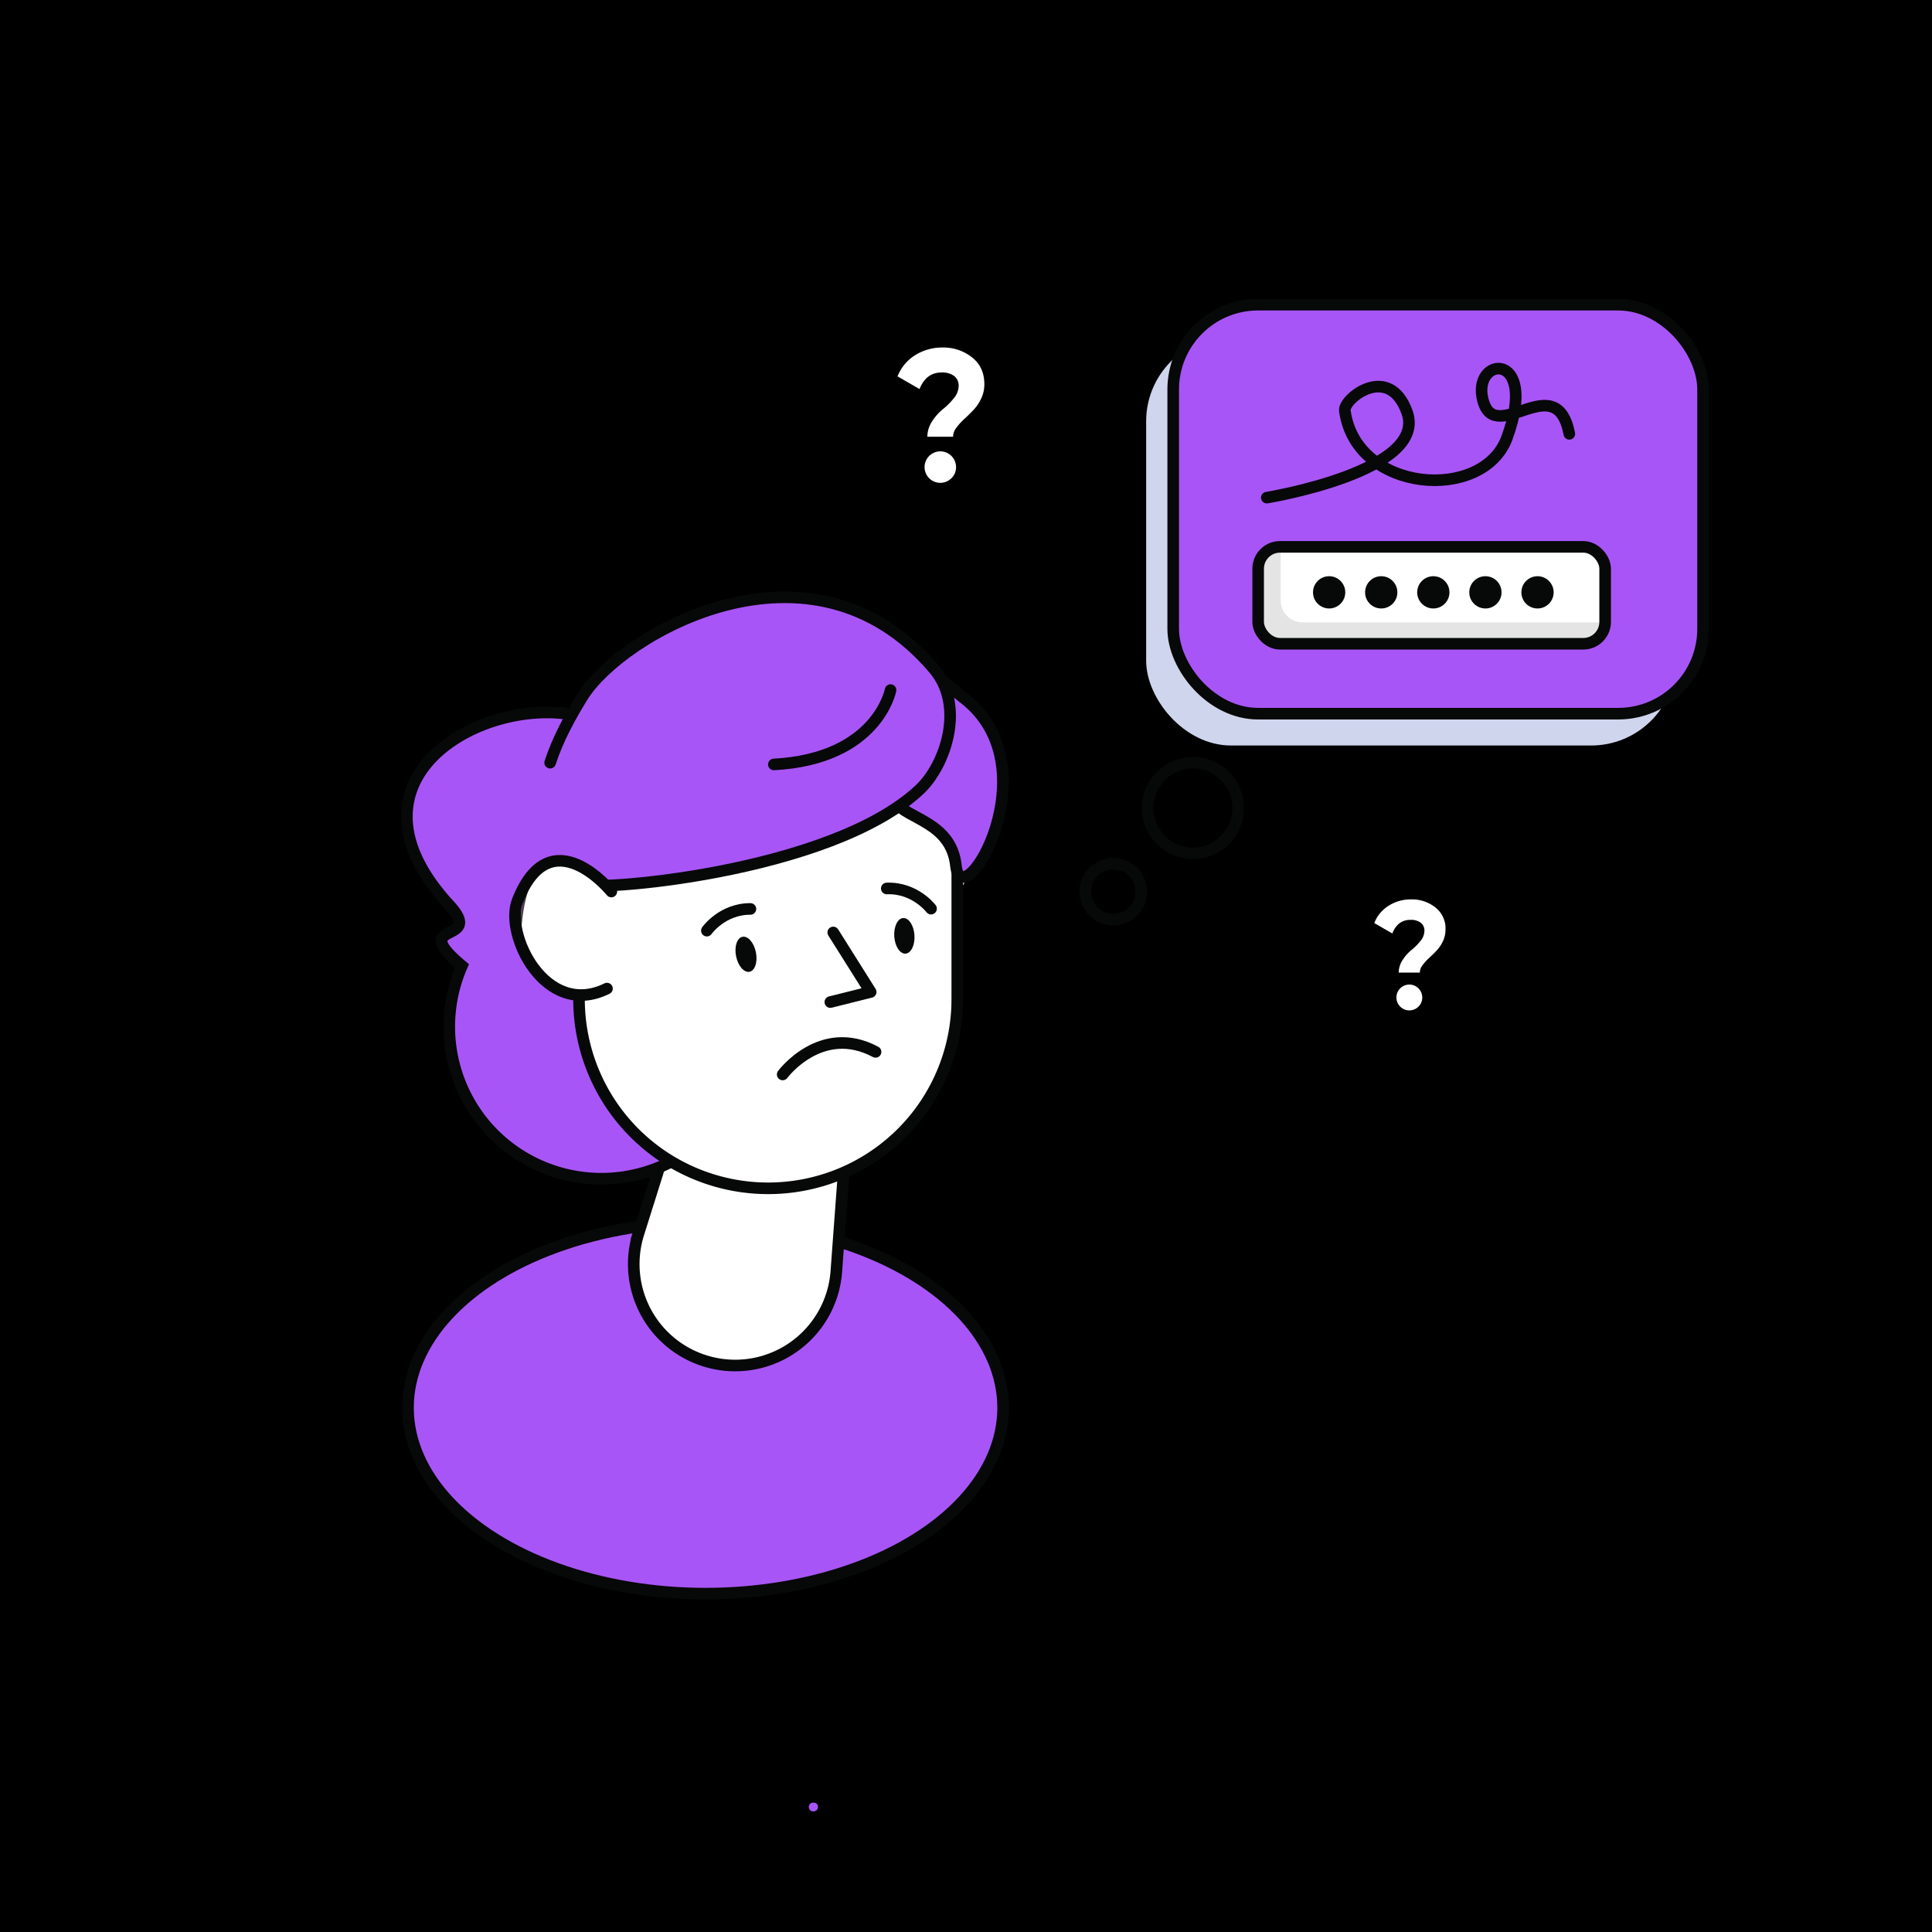 <svg xmlns="http://www.w3.org/2000/svg" viewBox="0 0 1000 1000"><title>108-forget-password</title><rect width="1000" height="1000" style="fill:#000"/><ellipse cx="365.193" cy="728.639" rx="154.013" ry="96.227" style="fill:#a855f7"/><ellipse cx="365.193" cy="728.639" rx="154.013" ry="96.227" style="fill:none;stroke:#070808;stroke-miterlimit:10;stroke-width:6px"/><path d="M352.827,567.386l-22.379,71.153a52.5,52.5,0,0,0,50.077,68.246h0a52.5,52.5,0,0,0,52.351-48.612l6.512-87.778Z" transform="translate(0)" style="fill:#fff;stroke:#45413c;stroke-linecap:round;stroke-linejoin:round"/><path d="M330.448,638.539s45.713,18.015,74.032,2.39,37.108-43.943,37.108-43.943l-10.742-26.367-84.958-3.906Z" transform="translate(0)" style="fill:#fff"/><path d="M352.827,567.386l-22.379,71.153a52.5,52.5,0,0,0,50.077,68.246h0a52.5,52.5,0,0,0,52.351-48.612l6.512-87.778Z" transform="translate(0)" style="fill:none;stroke:#070808;stroke-miterlimit:10;stroke-width:6px"/><path d="M389.925,468.458a78.693,78.693,0,1,0-157.386,0c8.081,9.845,2.353,21.836,6.567,31.477a78.693,78.693,0,1,0,144.252,0A78.392,78.392,0,0,0,389.925,468.458Z" transform="translate(0)" style="fill:#a855f7"/><path d="M330.919,569.565c-43.461,0-74.7-15.542-73.86-59,1-51.945,44.455-40.755,44.455-51.95,0-18.22-6.793-58.638-4.743-89.895-38.739.937-76.517,13.4-85.453,44.681-5.406,18.92,11.731,44.38,24.575,58.1,3.393,12.726-15.363,13.3,3.213,28.427a78.683,78.683,0,0,0,134.214,79.8C362.156,585.809,344.525,569.565,330.919,569.565Z" transform="translate(0)" style="fill:#a855f7"/><path d="M389.925,468.458c0-43.461-37.514-63.307-72.106-89.617-41.4-31.493-154.507,14.4-85.28,89.617,19.006,20.65-22.13,7.509,6.567,31.477a78.693,78.693,0,1,0,144.252,0A78.392,78.392,0,0,0,389.925,468.458Z" transform="translate(0)" style="fill:none;stroke:#070808;stroke-miterlimit:10;stroke-width:6px"/><path d="M299.7,408.038H495.484a0,0,0,0,1,0,0v109.14a97.892,97.892,0,0,1-97.892,97.892h0A97.892,97.892,0,0,1,299.7,517.178V408.038A0,0,0,0,1,299.7,408.038Z" style="fill:#fff;stroke:#45413c;stroke-linecap:round;stroke-linejoin:round"/><path d="M316.6,456.045s25.479,11.245,72.5,5.837c43.844-5.043,79.958-23.92,79.958-23.92s25.154,15.509,25.154,24.519c10.94-3.861,16.088-57.273,16.088-57.273l-39.254-7.078S317.884,430.305,316.6,456.045Z" transform="translate(0)" style="fill:#fff"/><path d="M410.813,595.119c-80.982,9-108.082-72.207-108.082-72.207-.939,1.3-1.779,2.611-2.557,3.931a97.9,97.9,0,0,0,97.417,88.227h0a97.887,97.887,0,0,0,87.468-53.9l2.39-13.674S481.348,587.282,410.813,595.119Z" transform="translate(0)" style="fill:#fff"/><path d="M299.7,408.038H495.484a0,0,0,0,1,0,0v109.14a97.892,97.892,0,0,1-97.892,97.892h0A97.892,97.892,0,0,1,299.7,517.178V408.038A0,0,0,0,1,299.7,408.038Z" style="fill:none;stroke:#070808;stroke-miterlimit:10;stroke-width:6px"/><path d="M460.94,357.182s-15.8,29.978,2.277,57.676c6.026,9.232,29.147,10.364,31.594,33.35,2.951,27.718,52.813-54.327,3.511-87.325C488.98,354.631,464.048,326.88,460.94,357.182Z" transform="translate(0)" style="fill:#fff"/><path d="M460.94,357.182s-15.8,29.978,2.277,57.676c6.026,9.232,29.147,10.364,31.594,33.35,2.951,27.718,52.813-54.327,3.511-87.325C488.98,354.631,464.048,326.88,460.94,357.182Z" transform="translate(0)" style="fill:#a855f7"/><path d="M460.94,357.182s-15.8,29.978,2.277,57.676c6.026,9.232,29.147,10.364,31.594,33.35,2.951,27.718,50.806-51.652,3.511-87.325C489.348,354.115,464.048,326.88,460.94,357.182Z" transform="translate(0)" style="fill:none;stroke:#070808;stroke-linecap:round;stroke-linejoin:round;stroke-width:6px"/><path d="M301.514,458.62c60.256-1.035,122.615-11.576,174.428-49.906,15.169-11.221,23.607-43.391,7.529-62.41-63.71-75.364-162.018-17.959-181.93,14.186C280.959,393.717,273.2,427.609,301.514,458.62Z" transform="translate(0)" style="fill:#a855f7"/><path d="M488.245,353.71c-1.843,12.168-7.838,23.426-15.614,29.179C426.71,416.859,372.506,429,318.824,432.046A35.427,35.427,0,0,1,283.4,409.132c-.03-.081-.059-.162-.088-.243-10.1,11.222-9.274,35.124,18.2,49.731,60.256-1.035,122.615-11.576,174.428-49.906C489.28,398.847,497.406,372.787,488.245,353.71Z" transform="translate(0)" style="fill:#a855f7"/><path d="M299.684,457.477c4.571,4.473,129.772-5.129,176.258-48.763,13.758-12.913,23.607-43.391,7.529-62.41-63.71-75.364-162.018-17.959-181.93,14.186-6.528,10.538-12.869,22.215-16.8,34.268" transform="translate(0)" style="fill:none;stroke:#070808;stroke-linecap:round;stroke-linejoin:round;stroke-width:6px"/><path d="M481.911,470.308s-8.306-10.993-22.924-10.438" transform="translate(0)" style="fill:none;stroke:#070808;stroke-linecap:round;stroke-miterlimit:10;stroke-width:6px"/><ellipse cx="468.095" cy="484.39" rx="5.231" ry="9.231" transform="translate(-31.135 32.156) rotate(-3.808)" style="fill:#070808"/><polyline points="431.29 482.639 450.668 513.447 429.784 518.668" style="fill:none;stroke:#070808;stroke-linecap:round;stroke-linejoin:round;stroke-width:6px"/><path d="M365.874,481.7s7.917-11.276,22.545-11.233" transform="translate(0)" style="fill:none;stroke:#070808;stroke-linecap:round;stroke-miterlimit:10;stroke-width:6px"/><ellipse cx="386.128" cy="493.936" rx="5.231" ry="9.231" transform="translate(-90.355 86.466) rotate(-11.448)" style="fill:#070808"/><path d="M405.115,556.139s19.848-26.777,48.077-11.689" transform="translate(0)" style="fill:none;stroke:#070808;stroke-linecap:round;stroke-linejoin:round;stroke-width:6px"/><path d="M460.94,357.182s-6.727,35.62-60.392,38.494" transform="translate(0)" style="fill:none;stroke:#070808;stroke-linecap:round;stroke-linejoin:round;stroke-width:6px"/><path d="M314.173,511.687c-25.676,10.062-45.588-14.937-45.106-26.023,3.123-71.822,47.37-24.209,47.37-24.209" transform="translate(0)" style="fill:#fff;stroke:#45413c;stroke-linecap:round;stroke-linejoin:round"/><path d="M314.173,511.687c-31.941,15.745-53.086-28.1-46.364-45.311,17.116-43.808,48.628-4.921,48.628-4.921" transform="translate(0)" style="fill:none;stroke:#070808;stroke-linecap:round;stroke-miterlimit:10;stroke-width:6px"/><rect x="593.245" y="174.179" width="274.247" height="211.69" rx="43.906" style="fill:#cfd5ec"/><rect x="607.249" y="157.702" width="274.247" height="211.69" rx="43.906" style="fill:#a855f7"/><rect x="607.249" y="157.702" width="274.247" height="211.69" rx="43.906" style="fill:none;stroke:#070808;stroke-miterlimit:10;stroke-width:6px"/><circle cx="617.449" cy="418.222" r="23.449" style="fill:none;stroke:#070808;stroke-miterlimit:10;stroke-width:6px"/><circle cx="576.254" cy="461.524" r="14.491" style="fill:none;stroke:#070808;stroke-miterlimit:10;stroke-width:6px"/><rect x="651.217" y="283.054" width="179.601" height="50.157" rx="11.309" style="fill:#fff"/><path d="M674.2,322.121a11.31,11.31,0,0,1-11.309-11.31V283.273c0-.074.01-.146.011-.219h-.375a11.309,11.309,0,0,0-11.309,11.309V321.9a11.309,11.309,0,0,0,11.309,11.309H819.508a11.3,11.3,0,0,0,11.3-11.089Z" transform="translate(0)" style="fill:#e4e4e4"/><rect x="651.217" y="283.054" width="179.601" height="50.157" rx="11.309" style="fill:none;stroke:#070808;stroke-miterlimit:10;stroke-width:6px"/><circle cx="687.96" cy="306.595" r="8.352" style="fill:#070808"/><circle cx="714.923" cy="306.595" r="8.352" style="fill:#070808"/><circle cx="741.887" cy="306.595" r="8.352" style="fill:#070808"/><circle cx="768.85" cy="306.595" r="8.352" style="fill:#070808"/><circle cx="795.814" cy="306.595" r="8.352" style="fill:#070808"/><path d="M655.7,257.577s83.7-13.628,72.561-44.295c-9.356-25.765-33.007-6.855-32.185-.742,5.737,42.682,71.677,47.578,83.935,14.035,16.826-46.042-18.994-42.262-12.311-18.906s37.895-17.743,44.579,16.888" transform="translate(0)" style="fill:none;stroke:#070808;stroke-linecap:round;stroke-miterlimit:10;stroke-width:6px"/><path d="M723.98,503.4a11.852,11.852,0,0,1,2.1-6.644,21.672,21.672,0,0,1,4.549-5.1,28.6,28.6,0,0,0,4.548-4.549,8.352,8.352,0,0,0,2.1-5.221,5.134,5.134,0,0,0-1.9-4.272,8.347,8.347,0,0,0-5.3-1.5q-6.644,0-9.413,7.039l-9.334-5.379a18.529,18.529,0,0,1,7.554-9.057,21.589,21.589,0,0,1,11.589-3.2,19.508,19.508,0,0,1,12.458,4.152,13.764,13.764,0,0,1,5.261,11.43,13.934,13.934,0,0,1-1.385,6.17,18.85,18.85,0,0,1-3.323,4.866q-1.938,2.016-3.875,3.8a25.043,25.043,0,0,0-3.323,3.678,6.42,6.42,0,0,0-1.384,3.8Zm10.2,17.64a6.685,6.685,0,1,1,1.977-4.746A6.483,6.483,0,0,1,734.185,521.041Z" transform="translate(0)" style="fill:#fff"/><path d="M480,226.055a14.437,14.437,0,0,1,2.556-8.1,26.425,26.425,0,0,1,5.543-6.218,34.846,34.846,0,0,0,5.544-5.544,10.172,10.172,0,0,0,2.554-6.363,6.256,6.256,0,0,0-2.313-5.206,10.171,10.171,0,0,0-6.46-1.832q-8.1,0-11.473,8.581l-11.377-6.556a22.589,22.589,0,0,1,9.208-11.04,26.313,26.313,0,0,1,14.124-3.9,23.773,23.773,0,0,1,15.185,5.062Q509.5,190,509.5,198.867a16.994,16.994,0,0,1-1.687,7.52,23.009,23.009,0,0,1-4.049,5.929q-2.364,2.459-4.724,4.628a30.434,30.434,0,0,0-4.05,4.483,7.824,7.824,0,0,0-1.686,4.628Zm12.437,21.5a8.145,8.145,0,1,1,2.411-5.785A7.9,7.9,0,0,1,492.437,247.555Z" transform="translate(0)" style="fill:#fff"/><path d="M420.925,937.592a2.267,2.267,0,0,0,2.421-2.334,2.071,2.071,0,0,0-2.29-2.2,2.2,2.2,0,0,0-2.421,2.139v.064A2.277,2.277,0,0,0,420.925,937.592Z" transform="translate(0)" style="fill:#a855f7"/></svg>